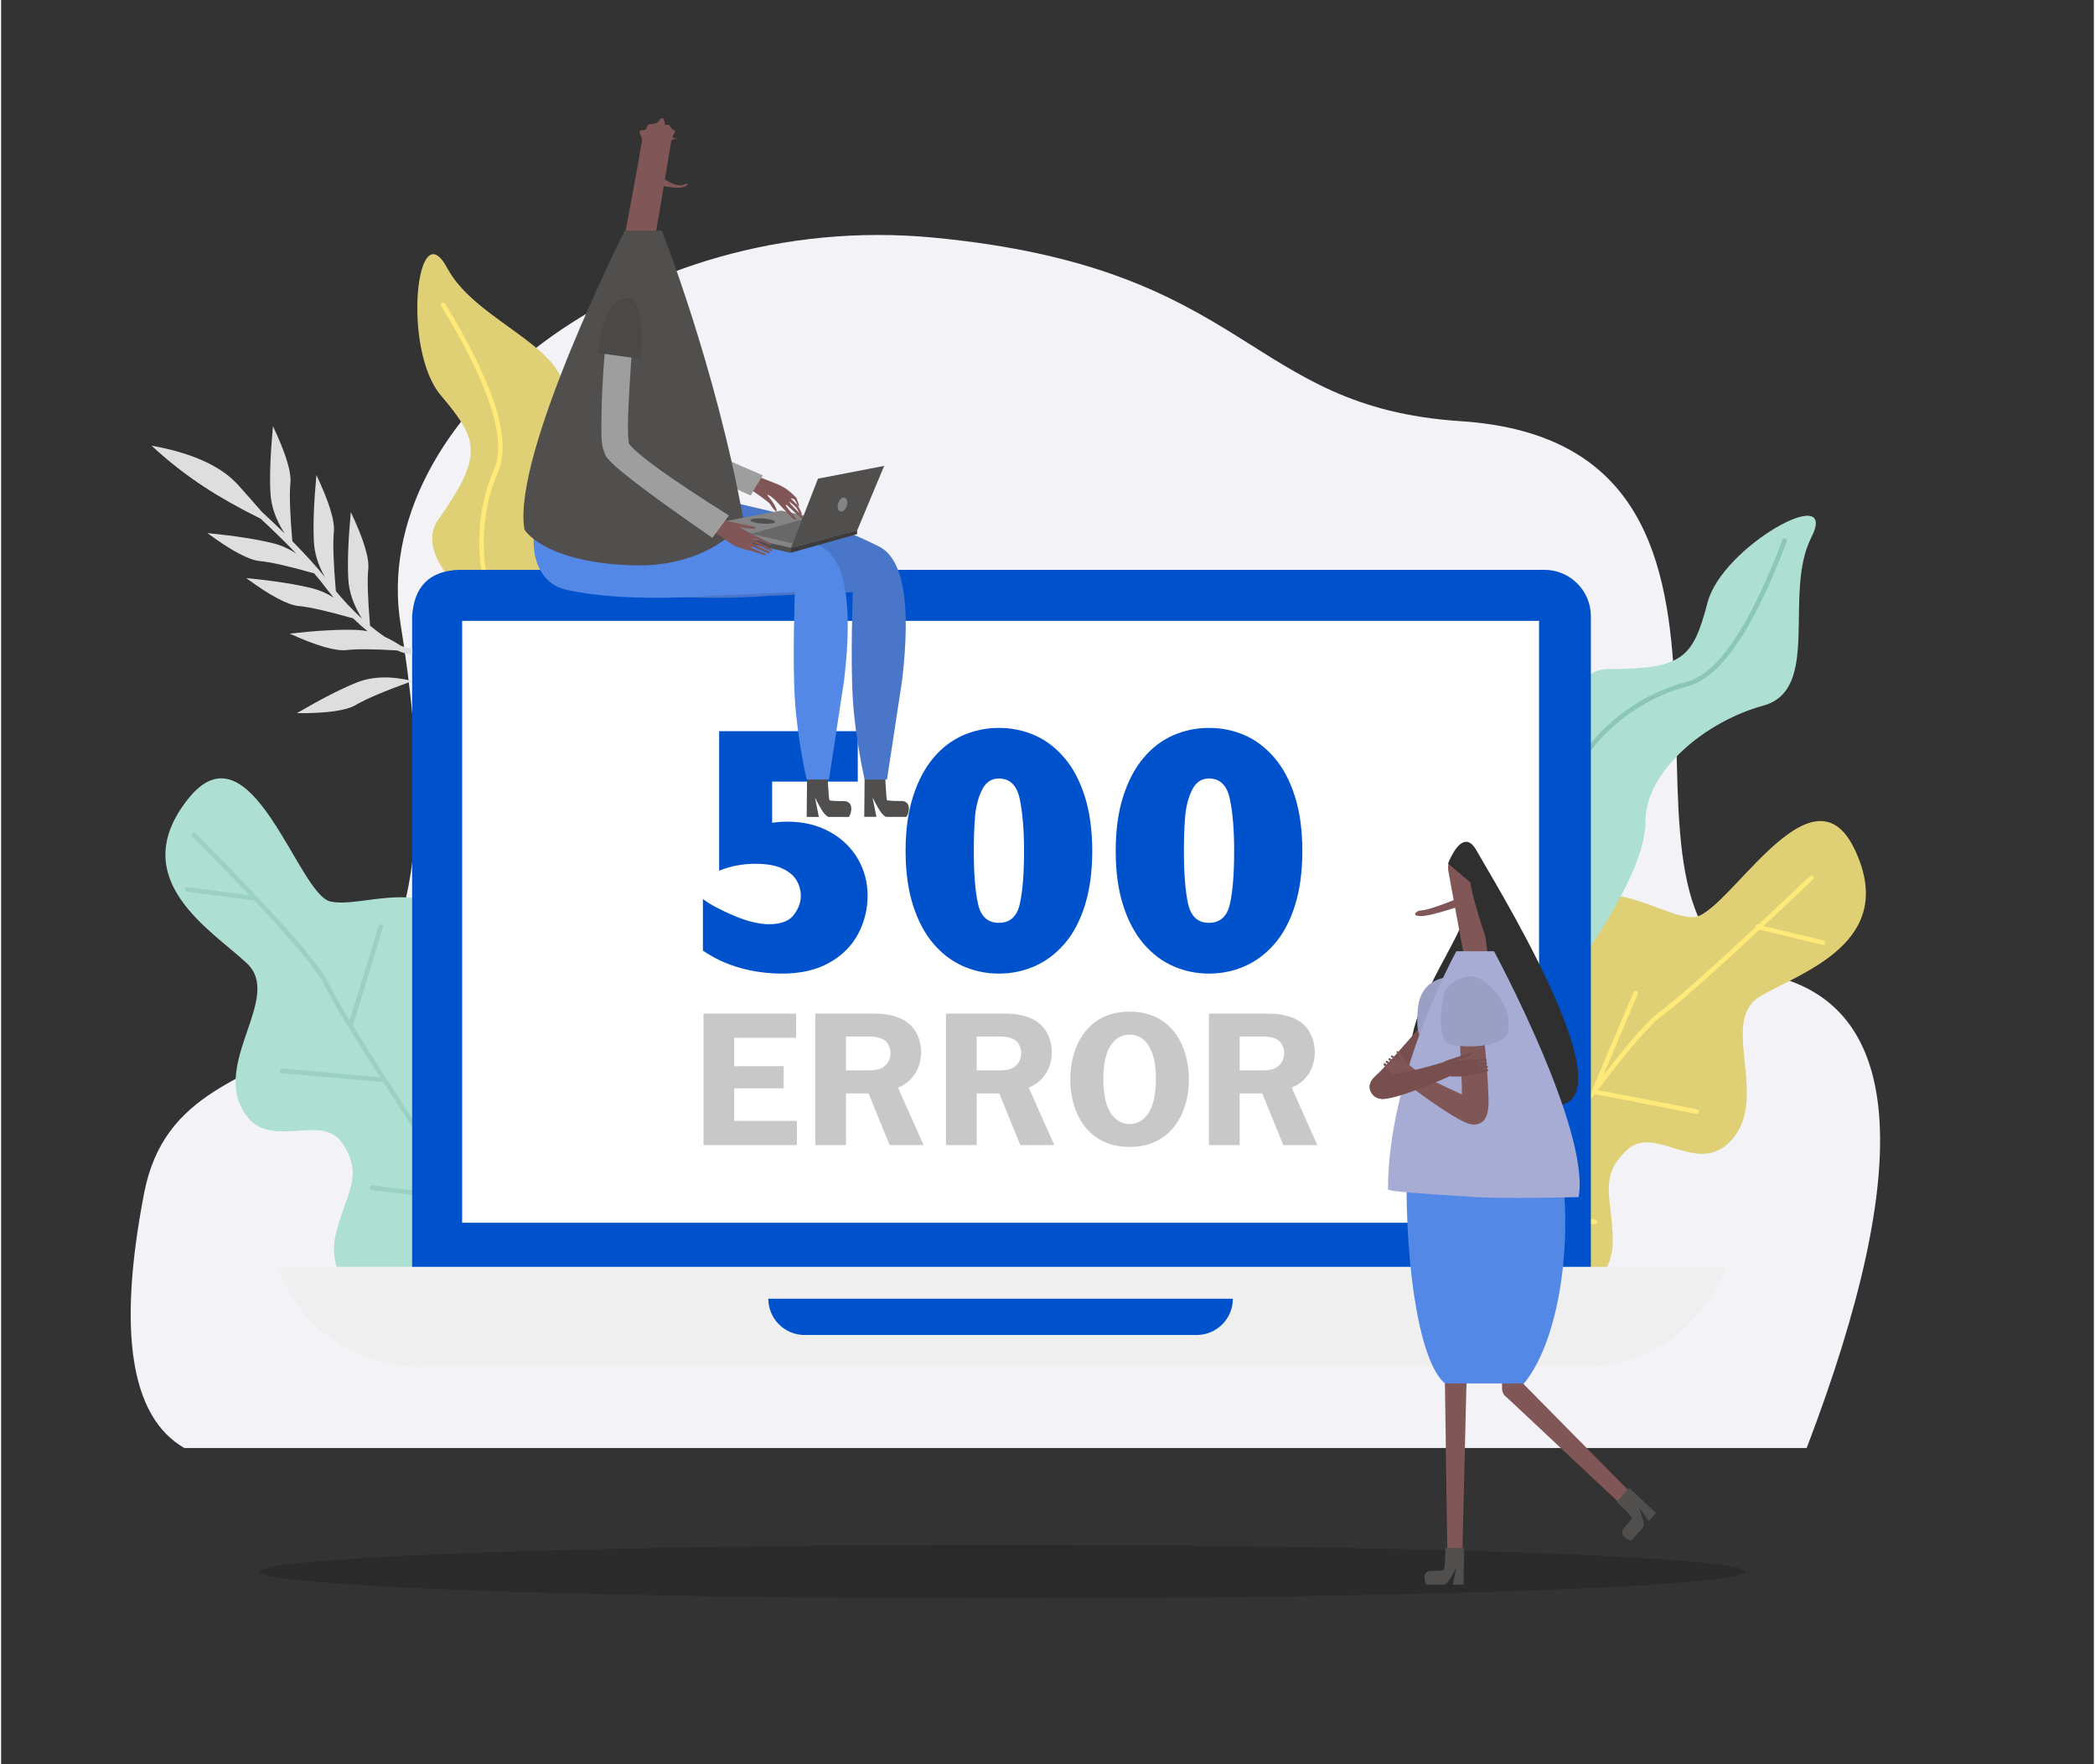 <?xml version="1.0" encoding="UTF-8"?>
<svg id="illustration-builder" width="1096" height="923" viewBox="-10 -30 1166 983" version="1.1" xmlns="http://www.w3.org/2000/svg" xmlns:xlink="http://www.w3.org/1999/xlink" style="pointer-events: inherit;"><rect x="-10" y="-30" width="1166" height="983" fill="#333333" stroke="none"/><g transform="translate(48,43)">
<g><svg xmlns="http://www.w3.org/2000/svg" xmlns:xlink="http://www.w3.org/1999/xlink" width="1000" height="880" viewBox="0 0 1000 880"><defs><path id="path-1--globalStyle3/notfound/bg1" d="M29.918,676.76 L933.856,676.76 C994.845,516.908 987.621,429.002 912.182,413.043 C799.024,389.106 944.262,117.965 740.961,104.649 C620.785,96.777 625.215,19.272 447.266,2.374 C279.634,-13.544 131.932,103.896 150.46,217.992 C198.965,516.678 29.918,418.834 7.521,534.86 C-7.411,612.21 0.055,659.51 29.918,676.76 Z"></path></defs><g id="Symbols--globalStyle3/notfound/bg1" fill="none" fill-rule="evenodd" stroke="none" stroke-width="1"><g id="globalStyle3/notfound/bg1--globalStyle3/notfound/bg1"><ellipse id="shadow--globalStyle3/notfound/bg1" cx="500" cy="802.649" fill="#000" fill-opacity=".15" rx="414" ry="14.918"></ellipse><g id="Path-50--globalStyle3/notfound/bg1" transform="translate(14.136 57)"><mask id="mask-2--globalStyle3/notfound/bg1" fill="#fff"><use xlink:href="#path-1--globalStyle3/notfound/bg1"></use></mask><use id="[color:background]background--globalStyle3/notfound/bg1" fill="#f3f2f7" fill-rule="nonzero" xlink:href="#path-1--globalStyle3/notfound/bg1" opacity="1.00"></use></g></g></g></svg></g></g><g transform="translate(66,96)">
<g><svg xmlns="http://www.w3.org/2000/svg" width="964" height="696" viewBox="0 0 964 696"><g id="Symbols--globalStyle3/bgelements/notfound/8" fill="none" fill-rule="evenodd" stroke="none" stroke-width="1"><g id="globalStyle3/bgelements/notfound/8--globalStyle3/bgelements/notfound/8"><path id="Path-67--globalStyle3/bgelements/notfound/8" fill="#DFD076" d="M788.246,607.561 C810.717,595.785 821.953,581.867 821.953,565.807 C821.953,541.717 813.43,530.385 829.622,514.904 C845.814,499.424 870.381,531.573 889.398,507.64 C908.416,483.708 881.355,442.536 904.048,429.141 C926.741,415.747 981.115,399.18 956.875,347.546 C932.636,295.911 885.326,385.038 866.67,385.038 C848.014,385.038 816.318,356.746 788.246,385.038 C760.174,413.331 788.844,507.64 764.648,507.64 C740.451,507.64 727.962,527.059 727.962,557.634 C727.962,578.018 748.056,594.66 788.246,607.561 Z"></path><path id="Path-67-Copy--globalStyle3/bgelements/notfound/8" fill="#AEDFD3" d="M133.738,610.719 C114.492,594.19 106.675,578.101 110.288,562.453 C115.707,538.98 126.561,529.855 114.265,511.13 C101.97,492.404 70.802,518.202 57.655,490.605 C44.509,463.008 80.137,428.979 61.039,410.822 C41.941,392.666 -7.312,364.293 27.921,319.434 C63.155,274.576 89.203,372.061 107.381,376.258 C125.558,380.454 162.807,360.017 183.795,393.899 C204.783,427.782 155.633,513.225 179.209,518.668 C202.785,524.111 210.586,545.842 203.708,575.633 C199.123,595.494 175.8,607.189 133.738,610.719 Z"></path><path id="Combined-Shape--globalStyle3/bgelements/notfound/8" fill="#9BD1C4" fill-rule="nonzero" d="M130.62,534.49 L130.769,534.5 L187.649,541.499 C188.346,541.585 188.842,542.22 188.756,542.917 C188.676,543.565 188.123,544.039 187.486,544.035 L187.338,544.025 L130.458,537.025 C129.76,536.94 129.264,536.305 129.35,535.607 C129.43,534.96 129.983,534.486 130.62,534.49 Z M32.214,338.176 L36.131,342.123 C77.345,383.751 100.669,410.139 106.349,421.605 L106.687,422.305 C108.706,426.474 112.552,433.215 118.221,442.521 L134.304,389.969 C134.509,389.297 135.221,388.919 135.893,389.125 C136.517,389.316 136.887,389.943 136.772,390.569 L136.737,390.714 L119.995,445.42 C129.2,460.4 142.642,481.342 160.306,508.219 L166.355,517.406 C166.741,517.992 166.58,518.781 165.993,519.168 C165.406,519.555 164.617,519.393 164.23,518.806 L157.325,508.317 C149.703,496.712 142.88,486.231 136.855,476.872 L80.384,471.917 C79.684,471.856 79.166,471.239 79.228,470.539 C79.285,469.889 79.821,469.396 80.458,469.378 L80.607,469.382 L135.114,474.166 C118.711,448.621 108.539,431.838 104.572,423.773 L104.057,422.711 C100.125,414.782 87.135,399.096 65.175,375.769 L65.114,375.776 L65.114,375.776 L65.016,375.772 L27.255,370.762 C26.792,370.7 26.45,370.083 26.49,369.383 C26.528,368.733 26.883,368.24 27.304,368.222 L27.402,368.227 L62.443,372.877 C54.225,364.202 44.83,354.526 34.263,343.854 L30.409,339.969 C29.914,339.471 29.917,338.666 30.415,338.17 C30.913,337.675 31.719,337.677 32.214,338.176 Z"></path><path id="Combined-Shape-Copy--globalStyle3/bgelements/notfound/8" fill="#FFE978" fill-rule="nonzero" d="M756.263,540.681 L756.409,540.706 L812.246,553.612 C812.931,553.771 813.357,554.454 813.199,555.139 C813.052,555.774 812.452,556.188 811.819,556.117 L811.673,556.092 L755.836,543.185 C755.151,543.027 754.725,542.343 754.883,541.659 C755.03,541.023 755.63,540.61 756.263,540.681 Z M933.476,362.291 C933.959,362.801 933.937,363.606 933.426,364.089 L924.295,372.711 C917.776,378.854 911.66,384.588 905.946,389.913 L939.443,397.989 C939.897,398.098 940.173,398.748 940.059,399.44 C939.954,400.083 939.55,400.536 939.129,400.509 L939.032,400.495 L903.724,391.982 C876.229,417.567 858.405,433.338 850.196,439.344 L849.24,440.035 C842.604,444.923 830.71,458.712 813.636,481.317 L869.06,492.107 C869.75,492.242 870.2,492.91 870.066,493.599 C869.941,494.24 869.356,494.674 868.721,494.625 L868.574,494.605 L812.32,483.655 C812.195,483.631 812.077,483.588 811.969,483.531 C803.71,494.525 794.283,507.506 783.7,522.462 L780.544,526.932 C780.139,527.506 779.345,527.644 778.771,527.239 C778.197,526.834 778.059,526.04 778.464,525.466 L781.671,520.924 C792.722,505.307 802.504,491.853 811.026,480.549 C810.956,480.322 810.952,480.074 811.023,479.833 L811.073,479.694 L833.48,426.946 C833.754,426.3 834.502,425.998 835.148,426.273 C835.749,426.528 836.052,427.19 835.872,427.801 L835.822,427.941 L816.566,473.273 C831.191,454.269 841.567,442.523 847.752,437.97 L848.383,437.516 C856.277,431.813 873.962,416.187 901.379,390.688 C901.352,390.508 901.352,390.313 901.385,390.114 C901.49,389.471 901.895,389.018 902.315,389.045 L902.413,389.059 L902.98,389.198 C909.367,383.251 916.268,376.782 923.681,369.793 L931.678,362.24 C932.188,361.758 932.993,361.78 933.476,362.291 Z"></path><path id="Path-68--globalStyle3/bgelements/notfound/8" fill="#AEDFD3" d="M797.828,418.387 C826.058,379.046 840.173,350.113 840.173,331.587 C840.173,303.798 873.194,276.059 905.773,267.147 C938.352,258.236 916.649,204.693 932.602,173.356 C948.555,142.018 882.991,178.512 874.812,209.503 C866.634,240.494 861.357,246.762 819.435,246.762 C791.487,246.762 784.284,303.97 797.828,418.387 Z"></path><path id="Path-79--globalStyle3/bgelements/notfound/8" fill="#8BC6B8" fill-rule="nonzero" d="M916.471,174.799 C916.719,174.141 917.453,173.808 918.11,174.056 C918.768,174.304 919.1,175.037 918.853,175.695 C900.41,224.694 882.056,251.623 863.466,256.468 C830.963,264.938 801.428,291.404 792.431,327.47 C792.261,328.152 791.57,328.567 790.889,328.397 C790.207,328.227 789.792,327.536 789.962,326.854 C799.108,290.192 828.867,263.241 861.824,254.272 L862.824,254.005 C880.319,249.446 898.31,223.05 916.471,174.799 Z"></path><path id="Path-68-Copy--globalStyle3/bgelements/notfound/8" fill="#DFD076" d="M300.853,284.228 C284.184,236.729 267.961,207.456 252.184,196.409 C228.519,179.839 224.587,135.177 236.425,102.12 C248.263,69.062 189.725,55.616 172.551,23.345 C155.376,-8.927 147.359,68.668 168.874,94.113 C190.389,119.557 192.58,127.788 167.582,163.489 C150.917,187.289 195.34,227.536 300.853,284.228 Z"></path><path id="Path-79-Copy--globalStyle3/bgelements/notfound/8" fill="#FFE978" fill-rule="nonzero" d="M169.245,44.554 C168.879,43.954 169.069,43.171 169.669,42.805 C170.269,42.439 171.052,42.629 171.417,43.229 C198.674,87.929 208.595,118.971 200.968,136.603 C187.631,167.43 190.303,206.998 213.185,236.293 C213.617,236.846 213.519,237.646 212.965,238.079 C212.411,238.511 211.612,238.413 211.179,237.859 C187.92,208.081 185.004,168.037 198.226,136.544 L198.632,135.593 C205.81,119 196.086,88.572 169.245,44.554 Z"></path><path id="[color:bgelement]monitor--globalStyle3/bgelements/notfound/8" fill="#0052CC" d="M178.87,191.488 C372.653,191.488 574.318,191.488 783.867,191.488 C798.155,191.488 809.738,203.071 809.738,217.36 L809.738,581.552 C809.738,582.651 808.847,583.542 807.748,583.542 L154.989,583.542 C153.89,583.542 152.999,582.651 152.999,581.552 L152.999,217.36 C154.053,200.776 162.677,192.152 178.87,191.488 Z" opacity="1.00"></path><path id="Combined-Shape--globalStyle3/bgelements/notfound/8" fill="#EFEFEF" d="M884.718,579.831 C873.002,613.212 841.483,635.554 806.106,635.554 L156.631,635.554 C121.254,635.554 89.734,613.212 78.019,579.831 L78.019,579.831 L78.019,579.831 L884.718,579.831 Z"></path><rect id="Rectangle--globalStyle3/bgelements/notfound/8" width="600.021" height="335.335" x="180.86" y="219.917" fill="#FFF"></rect><path id="ERROR--globalStyle3/bgelements/notfound/8" fill="#C8C8C8" fill-rule="nonzero" d="M367.358,512.003 L367.358,498.538 L332.444,498.538 L332.444,480.377 L359.999,480.377 L359.999,468.008 L332.444,468.008 L332.444,452.195 L366.94,452.195 L366.94,438.731 L315.326,438.731 L315.326,512.003 L367.358,512.003 Z M394.722,512.003 L394.722,483.195 L407.299,483.195 L419.042,512.003 L437.986,512.003 L423.686,479.959 C427.653,478.394 430.793,475.863 433.106,472.366 C435.42,468.869 436.577,464.773 436.577,460.076 C436.577,457.118 436.012,454.248 434.881,451.465 C433.75,448.681 432.106,446.35 429.949,444.471 C427.896,442.662 425.226,441.253 421.938,440.244 C418.65,439.235 414.919,438.731 410.744,438.731 L410.744,438.731 L377.604,438.731 L377.604,512.003 L394.722,512.003 Z M407.299,470.357 L394.722,470.357 L394.722,451.517 L407.613,451.517 C409.7,451.517 411.492,451.717 412.988,452.117 C414.484,452.517 415.684,453.1 416.589,453.865 C417.459,454.596 418.163,455.57 418.703,456.788 C419.242,458.005 419.511,459.31 419.511,460.702 C419.511,462.094 419.268,463.381 418.781,464.564 C418.294,465.747 417.598,466.756 416.693,467.591 C415.684,468.565 414.493,469.269 413.118,469.704 C411.744,470.139 409.804,470.357 407.299,470.357 L407.299,470.357 Z M467.542,512.003 L467.542,483.195 L480.12,483.195 L491.862,512.003 L510.806,512.003 L496.507,479.959 C500.473,478.394 503.613,475.863 505.927,472.366 C508.24,468.869 509.397,464.773 509.397,460.076 C509.397,457.118 508.832,454.248 507.701,451.465 C506.57,448.681 504.927,446.35 502.769,444.471 C500.717,442.662 498.046,441.253 494.759,440.244 C491.471,439.235 487.739,438.731 483.564,438.731 L483.564,438.731 L450.425,438.731 L450.425,512.003 L467.542,512.003 Z M480.12,470.357 L467.542,470.357 L467.542,451.517 L480.433,451.517 C482.52,451.517 484.312,451.717 485.808,452.117 C487.304,452.517 488.505,453.1 489.409,453.865 C490.279,454.596 490.984,455.57 491.523,456.788 C492.062,458.005 492.332,459.31 492.332,460.702 C492.332,462.094 492.088,463.381 491.601,464.564 C491.114,465.747 490.418,466.756 489.514,467.591 C488.505,468.565 487.313,469.269 485.939,469.704 C484.565,470.139 482.625,470.357 480.12,470.357 L480.12,470.357 Z M552.731,513.047 C557.15,513.047 561.229,512.342 564.97,510.933 C568.71,509.524 571.971,507.497 574.755,504.853 C578.234,501.548 580.939,497.338 582.87,492.223 C584.801,487.109 585.767,481.49 585.767,475.367 C585.767,469.313 584.784,463.624 582.818,458.301 C580.852,452.978 577.921,448.577 574.024,445.098 C571.102,442.523 567.866,440.636 564.317,439.435 C560.768,438.235 556.907,437.635 552.731,437.635 C548.591,437.635 544.738,438.235 541.172,439.435 C537.606,440.636 534.379,442.523 531.491,445.098 C527.594,448.577 524.654,452.978 522.671,458.301 C520.688,463.624 519.696,469.313 519.696,475.367 C519.696,481.49 520.662,487.109 522.593,492.223 C524.524,497.338 527.229,501.548 530.708,504.853 C533.491,507.497 536.753,509.524 540.493,510.933 C544.234,512.342 548.313,513.047 552.731,513.047 Z M552.731,500.26 C550.54,500.26 548.522,499.704 546.678,498.59 C544.834,497.477 543.251,495.859 541.929,493.737 C540.641,491.649 539.684,489.023 539.058,485.857 C538.432,482.69 538.119,479.124 538.119,475.158 C538.119,471.192 538.432,467.678 539.058,464.616 C539.684,461.554 540.641,458.98 541.929,456.892 C543.251,454.77 544.79,453.169 546.547,452.091 C548.304,451.012 550.366,450.473 552.731,450.473 C555.097,450.473 557.159,451.012 558.916,452.091 C560.673,453.169 562.212,454.77 563.534,456.892 C564.822,458.98 565.787,461.554 566.431,464.616 C567.074,467.678 567.396,471.192 567.396,475.158 C567.396,479.124 567.074,482.69 566.431,485.857 C565.787,489.023 564.822,491.649 563.534,493.737 C562.212,495.859 560.638,497.477 558.811,498.59 C556.985,499.704 554.958,500.26 552.731,500.26 Z M614.07,512.003 L614.07,483.195 L626.648,483.195 L638.39,512.003 L657.334,512.003 L643.035,479.959 C647.001,478.394 650.141,475.863 652.455,472.366 C654.768,468.869 655.925,464.773 655.925,460.076 C655.925,457.118 655.36,454.248 654.229,451.465 C653.098,448.681 651.455,446.35 649.297,444.471 C647.245,442.662 644.574,441.253 641.287,440.244 C637.999,439.235 634.267,438.731 630.092,438.731 L630.092,438.731 L596.953,438.731 L596.953,512.003 L614.07,512.003 Z M626.648,470.357 L614.07,470.357 L614.07,451.517 L626.961,451.517 C629.048,451.517 630.84,451.717 632.336,452.117 C633.832,452.517 635.033,453.1 635.937,453.865 C636.807,454.596 637.512,455.57 638.051,456.788 C638.59,458.005 638.86,459.31 638.86,460.702 C638.86,462.094 638.616,463.381 638.129,464.564 C637.642,465.747 636.946,466.756 636.042,467.591 C635.033,468.565 633.841,469.269 632.467,469.704 C631.092,470.139 629.153,470.357 626.648,470.357 L626.648,470.357 Z"></path><path id="[color:bgelement]monitor--globalStyle3/bgelements/notfound/8" fill="#0052CC" d="M351.454,597.584 L610.287,597.584 C610.287,608.749 601.236,617.801 590.07,617.801 L371.672,617.801 C360.506,617.801 351.454,608.749 351.454,597.584 L351.454,597.584 L351.454,597.584 Z" opacity="1.00"></path><path id="Combined-Shape-Copy-3--globalStyle3/bgelements/notfound/8" fill="#DEDEDE" d="M121.925,254.345 C130.705,250.803 141.115,250.494 153.154,253.416 C137.527,259.087 127.043,263.524 121.701,266.725 C116.359,269.927 105.387,271.469 88.784,271.351 C102.098,263.555 113.145,257.886 121.925,254.345 Z M75.459,111.467 C82.582,126.466 85.822,137.062 85.178,143.256 C84.558,149.213 84.914,159.964 86.245,175.508 C93.561,182.903 99.616,189.583 104.412,195.551 C100.656,188.956 98.607,182.413 98.263,175.922 C97.762,166.468 98.231,154.06 99.67,138.699 C106.793,153.697 110.033,164.293 109.389,170.487 C108.761,176.52 109.134,187.47 110.507,203.335 C115.008,208.829 120.036,214.094 125.106,218.712 C120.375,211.256 117.817,203.866 117.428,196.543 C116.927,187.089 117.396,174.681 118.836,159.319 C125.959,174.317 129.198,184.914 128.554,191.108 C127.945,196.966 128.279,207.459 129.556,222.587 C132.404,224.956 135.219,227.079 137.916,228.882 C140.744,230.159 143.587,231.746 146.444,233.644 C148.724,234.617 150.795,235.198 152.574,235.318 L153.152,235.341 L153.119,238.602 C150.695,238.578 147.832,237.797 144.685,236.403 C131.417,235.596 122.091,235.521 116.708,236.175 C110.526,236.928 99.875,233.873 84.755,227.013 C100.089,225.306 112.487,224.62 121.948,224.956 C124.019,225.03 126.097,225.277 128.184,225.696 C125.485,223.494 122.766,221.077 120.089,218.506 C105.761,214.458 95.698,212.177 89.902,211.664 C83.699,211.114 73.915,205.912 60.552,196.058 C75.906,197.576 88.176,199.483 97.36,201.779 C101.45,202.801 105.424,204.532 109.283,206.971 C107.952,205.391 106.66,203.788 105.418,202.172 L104.624,201.13 C102.798,198.706 100.733,196.145 98.431,193.448 C84.123,189.407 74.075,187.13 68.285,186.617 C62.081,186.068 52.298,180.866 38.935,171.012 C54.289,172.53 66.558,174.437 75.743,176.733 C80.091,177.82 84.308,179.707 88.395,182.395 C82.725,176.465 76.153,170.017 68.68,163.055 C56.731,157.121 46.319,151.26 37.444,145.473 C27.007,138.667 17.126,130.941 7.801,122.293 C30.537,126.391 46.643,133.719 56.118,144.278 C61.483,150.255 65.841,155.19 69.194,159.082 L68.502,158.443 C73.353,162.919 77.848,167.192 81.987,171.264 C77.092,163.67 74.447,156.146 74.052,148.691 C73.55,139.237 74.02,126.829 75.459,111.467 Z"></path><path id="[color:bgelement]monitor--globalStyle3/bgelements/notfound/8" fill="#0052CC" d="M359.26,416.44 C369.52,416.44 378.226,414.436 385.376,410.428 C392.526,406.42 397.881,401.082 401.44,394.412 C404.999,387.743 406.778,380.593 406.778,372.962 C406.778,365.587 404.967,358.773 401.344,352.521 C397.72,346.269 392.51,341.251 385.712,337.467 C378.915,333.684 371.027,331.792 362.049,331.792 C360.639,331.792 359.693,331.808 359.212,331.84 C358.731,331.872 357.929,331.936 356.807,332.032 C355.685,332.128 354.611,332.241 353.584,332.369 L353.584,332.369 L353.584,309.475 L401.295,309.475 L401.295,281.387 L324.054,281.387 L324.054,359.11 C330.466,356.545 337.168,355.262 344.158,355.262 C350.506,355.262 355.556,356.144 359.308,357.908 C363.059,359.671 365.705,361.9 367.244,364.593 C368.783,367.286 369.552,370.14 369.552,373.154 C369.552,376.809 368.238,380.352 365.608,383.783 C362.979,387.214 358.394,388.929 351.853,388.929 C346.338,388.929 339.845,387.358 332.374,384.216 C324.903,381.074 319.116,377.964 315.012,374.885 L315.012,374.885 L315.012,403.647 C321.296,407.943 328.19,411.15 335.693,413.266 C343.196,415.382 351.051,416.44 359.26,416.44 Z M479.884,416.44 C486.938,416.44 493.575,415.077 499.795,412.352 C506.016,409.627 511.547,405.49 516.388,399.943 C521.23,394.396 525.03,387.262 527.787,378.541 C530.545,369.819 531.923,359.687 531.923,348.144 C531.923,336.601 530.545,326.469 527.787,317.748 C525.03,309.026 521.214,301.828 516.34,296.153 C511.467,290.478 505.936,286.293 499.747,283.6 C493.559,280.906 486.938,279.56 479.884,279.56 C472.894,279.56 466.273,280.923 460.02,283.648 C453.768,286.373 448.253,290.558 443.475,296.201 C438.698,301.844 434.914,308.994 432.125,317.652 C429.335,326.309 427.94,336.473 427.94,348.144 C427.94,359.751 429.335,369.884 432.125,378.541 C434.914,387.198 438.714,394.316 443.523,399.895 C448.333,405.474 453.848,409.627 460.068,412.352 C466.289,415.077 472.894,416.44 479.884,416.44 Z M479.884,388.16 C473.728,388.16 469.864,384.649 468.293,377.627 C466.722,370.605 465.936,360.777 465.936,348.144 C465.936,340.705 466.177,334.229 466.657,328.714 C467.138,323.199 468.421,318.325 470.505,314.093 C472.589,309.86 475.715,307.744 479.884,307.744 C486.04,307.744 489.92,311.527 491.523,319.094 C493.126,326.662 493.928,336.345 493.928,348.144 C493.928,360.777 493.142,370.605 491.571,377.627 C490,384.649 486.104,388.16 479.884,388.16 Z M596.949,416.44 C604.003,416.44 610.64,415.077 616.86,412.352 C623.081,409.627 628.612,405.49 633.453,399.943 C638.295,394.396 642.095,387.262 644.852,378.541 C647.61,369.819 648.988,359.687 648.988,348.144 C648.988,336.601 647.61,326.469 644.852,317.748 C642.095,309.026 638.279,301.828 633.405,296.153 C628.532,290.478 623.001,286.293 616.812,283.6 C610.624,280.906 604.003,279.56 596.949,279.56 C589.959,279.56 583.338,280.923 577.085,283.648 C570.833,286.373 565.318,290.558 560.54,296.201 C555.763,301.844 551.979,308.994 549.19,317.652 C546.4,326.309 545.005,336.473 545.005,348.144 C545.005,359.751 546.4,369.884 549.19,378.541 C551.979,387.198 555.779,394.316 560.588,399.895 C565.398,405.474 570.913,409.627 577.133,412.352 C583.354,415.077 589.959,416.44 596.949,416.44 Z M596.949,388.16 C590.792,388.16 586.929,384.649 585.358,377.627 C583.787,370.605 583.001,360.777 583.001,348.144 C583.001,340.705 583.241,334.229 583.722,328.714 C584.203,323.199 585.486,318.325 587.57,314.093 C589.654,309.86 592.78,307.744 596.949,307.744 C603.105,307.744 606.985,311.527 608.588,319.094 C610.191,326.662 610.993,336.345 610.993,348.144 C610.993,360.777 610.207,370.605 608.636,377.627 C607.065,384.649 603.169,388.16 596.949,388.16 Z" opacity="1.00"></path></g></g></svg></g></g><g transform="translate(178,0)">
<g transform="translate(113,31)">

<g><svg xmlns="http://www.w3.org/2000/svg" width="125" height="165" viewBox="0 0 125 165"><g id="Symbols--globalStyle3/sittingpeople/mansitting/head/1" fill="none" fill-rule="evenodd" stroke="none" stroke-width="1"><g id="globalStyle3/sittingpeople/mansitting/head/1--globalStyle3/sittingpeople/mansitting/head/1" fill="#815656"><path id="[skin]head--globalStyle3/sittingpeople/mansitting/head/1" d="M67.226,4.794 L67.352,4.805 C68.459,5.004 68.918,7.792 68.933,8.565 L68.933,8.565 L68.938,8.597 C68.961,8.656 69.062,8.61 69.301,8.565 L69.301,8.565 L69.388,8.549 C69.666,8.503 70.097,8.47 70.745,8.565 L70.745,8.565 L70.924,8.604 C72.188,8.98 72.323,11.213 73.976,11.541 L73.976,11.541 L74.103,11.575 C75.424,12.03 72.652,14.842 73.22,15.585 L73.22,15.585 L73.296,15.668 C74.059,16.359 76.734,15.585 76.734,15.585 L76.734,15.585 L72.415,17.13 L72.413,17.143 C72.346,17.549 70.666,27.809 68.815,38.975 C72.195,41.124 76.559,43.176 79.378,41.787 L79.378,41.787 L79.498,41.731 C81.874,40.643 82.947,42.522 77.898,43.502 L77.898,43.502 L77.575,43.556 C75.704,43.83 73.179,43.492 70.63,43.088 L69.731,42.943 L69.438,42.896 C69.022,42.828 68.607,42.762 68.197,42.698 C66.49,52.969 64.773,63.173 64.142,66.513 L64.142,66.513 L64.07,66.881 C62.637,74.019 60.018,74.931 60.018,74.931 L60.018,74.931 C59.797,74.928 54.626,74.841 50.421,74.367 L50.421,74.367 L50.183,74.334 C46.154,73.669 46.846,68.226 46.846,68.226 L46.846,68.226 L46.848,68.214 C46.99,67.461 54.079,29.729 56.15,16.986 L56.15,16.986 L56.159,16.907 C56.239,15.493 52.942,11.541 56.15,11.541 L56.15,11.541 L56.393,11.537 C59.361,11.442 58.269,9.579 59.42,8.565 L59.42,8.565 L59.517,8.489 C60.711,7.658 64,8.73 65.742,6.042 C66.325,5.141 66.817,4.794 67.226,4.794 L67.226,4.794 Z" fill="#815656" opacity="1.00"></path></g></g></svg></g>
</g>
<g transform="translate(68,177)">

<g><svg xmlns="http://www.w3.org/2000/svg" width="251" height="250" viewBox="0 0 251 250"><g id="Symbols--globalStyle3/sittingpeople/mansitting/bottom/2" fill="none" fill-rule="evenodd" stroke="none" stroke-width="1"><g id="globalStyle3/sittingpeople/mansitting/bottom/2--globalStyle3/sittingpeople/mansitting/bottom/2"><path id="[skin]leg--globalStyle3/sittingpeople/mansitting/bottom/2" fill="#815656" d="M97.899,92.013 L229.761,105.895 L229.838,105.894 C233.52,105.887 236.525,108.805 236.656,112.458 L236.66,112.692 C236.66,112.693 236.66,112.701 236.66,112.716 L236.659,112.734 L236.659,112.734 C236.659,112.832 236.657,112.93 236.653,113.027 C236.539,118.247 235.094,182.99 235.094,182.99 L235.094,182.99 L225.544,183.938 L223.26,118.895 L96.895,105.934 L97.899,92.013 Z" opacity="1.00"></path><path id="shoes--globalStyle3/sittingpeople/mansitting/bottom/2" fill="#514E4E" d="M224.894,248.113 L231.684,248.113 L229.525,237.323 C229.525,237.323 232.667,243.71 234.535,245.989 C236.284,248.121 237.199,248.121 237.199,248.121 L248.396,248.121 C250.094,245.847 251.19,239.301 245.617,239.285 C243.543,239.279 240.994,239.381 237.665,238.883 C236.562,238.722 235.095,182.994 235.095,182.994 L225.544,183.939 L224.894,248.113 Z"></path><path id="[clothes]pants--globalStyle3/sittingpeople/mansitting/bottom/2" fill="#5488e7" d="M73,95.159 C73.104,108.023 79.299,118.777 90.453,121.404 C122.889,129.044 171.118,125 171.118,125 L218.557,122.876 C218.557,122.876 217.143,160.181 218.557,182.635 C219.971,205.088 225.132,227.307 225.132,227.307 L237.571,227.307 C237.571,227.307 240.389,208.797 246.025,171.775 C251.024,128.967 246.668,104.174 232.958,97.396 C212.585,87.324 205.151,85.424 159.242,74.659 C131.036,68.045 105.983,65.939 94.213,67.483 C80.053,69.339 72.924,85.23 73,95.159 Z" opacity="1.00"></path><path id="shadow--globalStyle3/sittingpeople/mansitting/bottom/2" fill="#000" fill-opacity=".13" d="M73,95.159 C73.104,108.023 79.299,118.777 90.453,121.404 C122.889,129.044 171.118,125 171.118,125 L218.557,122.876 C218.557,122.876 217.143,160.181 218.557,182.635 C219.971,205.088 225.132,227.307 225.132,227.307 L237.571,227.307 C237.571,227.307 240.389,208.797 246.025,171.775 C251.024,128.967 246.668,104.174 232.958,97.396 C212.585,87.324 205.151,85.424 159.242,74.659 C131.036,68.045 105.983,65.939 94.213,67.483 C80.053,69.339 72.924,85.23 73,95.159 Z"></path><path id="[skin]leg--globalStyle3/sittingpeople/mansitting/bottom/2" fill="#815656" d="M65.826,92.069 L197.688,105.951 L197.765,105.95 C201.447,105.943 204.453,108.861 204.583,112.514 L204.587,112.748 C204.587,112.876 203.022,183.046 203.022,183.046 L203.022,183.046 L193.471,183.994 L191.187,118.95 L64.822,105.99 L65.826,92.069 Z" opacity="1.00"></path><path id="shoes--globalStyle3/sittingpeople/mansitting/bottom/2" fill="#514E4E" d="M192.821,248.169 L199.611,248.169 L197.452,237.378 C197.452,237.378 200.595,243.766 202.461,246.045 C204.211,248.177 205.127,248.177 205.127,248.177 L216.323,248.177 C218.02,245.903 219.117,239.357 213.544,239.341 C211.471,239.335 208.921,239.437 205.593,238.939 C204.49,238.778 203.022,183.05 203.022,183.05 L193.471,183.994 L192.821,248.169 Z"></path><path id="[clothes]pants--globalStyle3/sittingpeople/mansitting/bottom/2" fill="#5488e7" d="M40.689,95.159 C40.793,108.023 46.987,118.777 58.142,121.404 C90.578,129.044 138.807,125 138.807,125 L186.245,122.876 C186.245,122.876 184.832,160.181 186.245,182.635 C187.659,205.088 192.821,227.307 192.821,227.307 L205.259,227.307 C205.259,227.307 208.078,208.797 213.714,171.775 C218.712,128.967 214.357,104.174 200.647,97.396 C180.274,87.324 172.839,85.424 126.93,74.659 C98.725,68.045 73.672,65.939 61.902,67.483 C47.741,69.339 40.612,85.23 40.689,95.159 Z" opacity="1.00"></path></g></g></svg></g>
</g>
<g transform="translate(87,96)">

<g><svg xmlns="http://www.w3.org/2000/svg" xmlns:xlink="http://www.w3.org/1999/xlink" width="219" height="201" viewBox="0 0 219 201"><defs><polygon id="path-1--globalStyle3/sittingpeople/mansitting/top/2" points="0.782 0.652 49.359 0.652 49.359 49.808 0.782 49.808"></polygon></defs><g id="Symbols--globalStyle3/sittingpeople/mansitting/top/2" fill="none" fill-rule="evenodd" stroke="none" stroke-width="1"><g id="globalStyle3/sittingpeople/mansitting/top/2--globalStyle3/sittingpeople/mansitting/top/2"><path id="Combined-Shape--globalStyle3/sittingpeople/mansitting/top/2" fill="#9E9E9E" d="M80.954,58.39 L93.837,60.573 C93.837,60.573 89.035,96.314 88.741,106.271 C88.716,107.143 88.726,108.01 88.703,108.876 C95.575,114.485 115.792,124.476 149.351,138.848 L149.351,138.848 L142.643,149.941 C100.936,132.007 78.781,120.974 76.18,116.84 L76.18,116.84 C76.093,116.712 76.004,116.586 75.92,116.457 C74.58,115.117 73.771,113.252 73.824,111.21 C73.833,110.861 73.867,110.52 73.923,110.186 C73.501,105.617 74.48,99.435 75.264,92.917 C77.221,76.662 80.954,58.39 80.954,58.39 L80.954,58.39 Z"></path><path id="[clothes]tshirt--globalStyle3/sittingpeople/mansitting/top/2" fill="#514e4e" d="M93.133,2.5 C93.133,2.5 122.944,77.53 138.687,164 C138.92,165.287 119.764,190.197 77.349,189 C27,187.579 15.501,168.463 16.5,168.463 C9.863,126.71 72.477,2.5 72.477,2.5 L93.133,2.5 Z" opacity="1.00"></path><g id="Group-14--globalStyle3/sittingpeople/mansitting/top/2" transform="translate(111.5 121)"><polygon id="Fill-1--globalStyle3/sittingpeople/mansitting/top/2" fill="#848484" points="0.987 49.533 0.987 49.533 54.347 57.621 89.742 43.066 47.223 37.305" transform="rotate(4 45.364 47.463)"></polygon><polygon id="Fill-2--globalStyle3/sittingpeople/mansitting/top/2" fill="#514E4E" points="0.507 49.019 0.512 51.232 53.867 59.138 53.867 56.368 0.507 48.281" transform="rotate(4 27.187 53.71)"></polygon><polygon id="Fill-3--globalStyle3/sittingpeople/mansitting/top/2" fill="#3D3B3B" points="53.906 59.493 53.906 62.263 90.015 49.336 90.011 47.164" transform="rotate(4 71.96 54.713)"></polygon><g id="Group-13--globalStyle3/sittingpeople/mansitting/top/2" transform="translate(30.122 .272)"><path id="Fill-4--globalStyle3/sittingpeople/mansitting/top/2" fill="#514E4E" d="M14.634,43.032 C14.636,43.828 11.545,44.48 7.731,44.485 C3.917,44.491 0.825,43.852 0.825,43.056 C0.823,42.26 3.912,41.608 7.725,41.603 C11.541,41.595 14.634,42.236 14.634,43.032" transform="rotate(4 7.73 43.044)"></path><polygon id="Fill-6--globalStyle3/sittingpeople/mansitting/top/2" fill="#686868" points="29.534 56.565 1.469 52.068 29.982 41.814 56.423 47.278" transform="rotate(4 28.946 49.19)"></polygon><g id="Group-10--globalStyle3/sittingpeople/mansitting/top/2" transform="translate(19.456)"><mask id="mask-2--globalStyle3/sittingpeople/mansitting/top/2" fill="#fff"><use xlink:href="#path-1--globalStyle3/sittingpeople/mansitting/top/2"></use></mask></g></g></g><path id="[skin]hand--globalStyle3/sittingpeople/mansitting/top/2" fill="#815656" d="M147.663,139.906 L147.782,139.933 C147.965,139.978 147.991,139.997 155.665,142.996 C158.603,144.144 160.807,145.204 162.853,146.693 C165.845,148.871 168.051,151.364 168.051,151.364 C168.051,151.364 169.286,154.239 169.537,155.558 C169.786,156.876 168.586,155.711 167.924,153.764 C167.262,151.817 165.864,151.819 165.242,151.664 C164.617,151.508 165.616,152.524 166.206,152.971 C166.796,153.417 168.551,155.444 168.756,155.62 C168.962,155.795 171.901,160.856 170.885,160.758 C169.868,160.66 168.808,157.905 168.193,157.004 C167.577,156.103 164.602,153.679 164.124,153.494 C163.645,153.308 164.39,154.404 168.533,158.62 C172.676,162.835 172.605,163.398 172.031,163.474 C171.457,163.552 164.282,156.735 163.186,155.745 L163.113,155.681 C162.062,154.769 161.503,155.133 163.708,157.767 C165.964,160.462 168.481,163.457 167.856,163.672 C167.232,163.887 165.484,162.348 165.484,162.348 C165.484,162.348 158.654,155.059 156.698,153.046 C154.741,151.034 152.368,149.443 152.034,149.769 C151.699,150.097 153.267,151.357 154.788,153.594 C156.309,155.833 157.652,158.701 156.92,158.804 C156.189,158.911 154.457,156.533 153.636,155.088 C152.812,153.643 144.507,148.02 144.507,148.02 C144.109,147.796 143.748,147.535 143.434,147.242 C141.721,146.027 141.132,143.702 142.137,141.793 C143.194,139.787 145.628,138.977 147.663,139.906 Z" opacity="1.00"></path><polygon id="Fill-8--globalStyle3/sittingpeople/mansitting/top/2" fill="#514E4E" points="166.771 180.977 179.052 141.487 215.349 131.819 202.826 168.815" transform="rotate(4 191.06 156.398)"></polygon><path id="Fill-11--globalStyle3/sittingpeople/mansitting/top/2" fill="#848484" d="M191.347,154.51 C190.81,156.674 191.454,158.696 192.789,159.026 C194.122,159.359 195.637,157.873 196.174,155.712 C196.711,153.549 196.067,151.527 194.734,151.194 C193.401,150.864 191.884,152.349 191.347,154.51" transform="rotate(4 193.76 155.11)"></path><path id="[skin]hand--globalStyle3/sittingpeople/mansitting/top/2" fill="#815656" d="M124,163.008 C125.5,162.348 127.306,162.514 128.687,163.596 L128.687,163.596 L131.164,164.702 C131.164,164.702 143.351,167.256 143.725,167.293 C145.496,167.467 146.37,168.506 143.768,168.665 C143.41,168.688 137.751,168.054 136.681,167.674 C136.55,167.629 136.129,167.783 138.719,169.183 C139.647,169.681 149.476,174.625 150.841,175.301 L150.961,175.36 C152.498,176.103 154.156,176.708 154.078,177.217 C153.979,177.863 153.608,177.742 151.594,176.91 C151.32,176.795 148.353,175.579 147.114,175.091 C146.369,174.797 144.746,174.065 144.746,174.065 L144.746,174.065 L144.543,174.604 C144.571,174.656 153.862,179.828 153.919,179.853 C155.017,180.331 154.636,181.352 153.869,181.079 C153.734,181.029 144.003,176.37 143.984,176.399 C143.929,176.484 143.758,176.881 143.731,176.997 C143.72,177.052 152.32,180.972 152.374,180.996 C153.913,181.673 153.029,182.469 152.415,182.281 C152.027,182.163 143.207,178.392 143.189,178.436 C143.174,178.477 142.903,179.187 142.903,179.187 C142.903,179.187 150.535,182.4 150.584,182.427 C151.309,182.819 150.758,183.498 150.136,183.293 C149.651,183.132 142.743,180.9 142.096,180.685 C141.104,180.353 133.77,179.655 127.603,173.851 C127.603,173.851 125.379,172.399 124.026,171.503 L123.841,171.489 C123.308,171.437 122.775,171.283 122.271,171.017 C120.193,169.921 119.397,167.349 120.492,165.271 C121.189,163.948 122.484,163.145 123.87,163.018 Z" opacity="1.00"></path><path id="Combined-Shape--globalStyle3/sittingpeople/mansitting/top/2" fill="#9E9E9E" d="M61.318,70.618 L76.335,71.181 C76.335,71.181 73.573,107.405 74.391,117.333 C74.471,118.303 74.594,119.264 74.667,120.228 C74.736,120.553 74.783,120.885 74.806,121.222 C79.762,127.656 98.331,140.977 130.511,161.186 L130.511,161.186 L121.261,173.673 C83.382,147.504 63.531,132.154 61.708,127.622 L61.708,127.622 C61.477,127.145 61.293,126.649 61.165,126.141 C58.999,121.781 59.441,113.926 59.509,105.564 C59.644,89.191 61.318,70.618 61.318,70.618 L61.318,70.618 Z"></path><polygon id="Path-3--globalStyle3/sittingpeople/mansitting/top/2" fill="#9E9E9E" points="142.585 150.01 149.293 138.917 140.315 135.071 137.358 147.666"></polygon><path id="[clothes]tshirt--globalStyle3/sittingpeople/mansitting/top/2" fill="#514e4e" d="M54.5,66.485 L76.555,77.129 C76.555,77.129 89.312,47.55 80.714,43.08 C66.993,35.946 54.5,66.485 54.5,66.485" transform="rotate(-18 69.096 59.565)" opacity="1.00"></path><path id="shadow--globalStyle3/sittingpeople/mansitting/top/2" fill="#000" fill-opacity=".08" d="M54.5,66.485 L76.555,77.129 C76.555,77.129 89.312,47.55 80.714,43.08 C66.993,35.946 54.5,66.485 54.5,66.485" transform="rotate(-18 69.096 59.565)"></path></g></g></svg></g>
</g></g><g transform="translate(656,427)">
<g transform="translate(319,0) scale(-1, 1)">
<g transform="translate(106,10)">

<g><svg xmlns="http://www.w3.org/2000/svg" xmlns:xlink="http://www.w3.org/1999/xlink" width="126" height="165" viewBox="0 0 126 165"><defs><path id="path-1--globalStyle3/people/woman/head/2" d="M62.7,2 C60.858,2.025 58.898,3.377 56.94,6.922 L56.94,6.922 C49.021,21.265 -25.662,141.163 9.751,148.541 L9.751,148.541 C29.967,152.754 43.21,123.707 49.483,61.405 L49.483,61.405 C56.446,43.879 60.44,25.973 60.44,24.623 L60.44,24.623 L72.818,14.14 C72.818,14.14 68.366,2.079 62.808,2 L62.808,2 L62.7,2 Z"></path></defs><g id="Symbols--globalStyle3/people/woman/head/2" fill="none" fill-rule="evenodd" stroke="none" stroke-width="1"><g id="globalStyle3/people/woman/head/2--globalStyle3/people/woman/head/2"><path id="[hair]hair--globalStyle3/people/woman/head/2" fill="#2f2f2f" d="M28.801,72.374 C24.875,97.203 80.36,180.203 92.445,135.594 L92.445,135.594 C102.946,96.834 59.523,52.802 63.395,36.917 L63.395,36.917 C64.076,34.12 63.521,32.915 62.134,32.915 L62.134,32.915 C55.639,32.913 30.871,59.284 28.801,72.374 L28.801,72.374 Z" opacity="1.00"></path><path id="[skin]head--globalStyle3/people/woman/head/2" fill="#815656" d="M65.019,6.921 C66.779,6.921 66.449,8.891 66.47,9.914 C66.471,10.016 66.704,9.731 66.939,9.448 C67.171,9.167 67.406,8.886 67.422,8.977 C67.513,9.451 67.025,10.51 67.706,10.633 C67.817,10.654 67.937,10.666 68.071,10.672 C74.339,10.946 72.597,18.721 72.597,18.721 L72.595,18.733 C72.534,19.062 71.264,25.966 69.689,34.511 C74.315,36.376 84.004,40.098 88.119,40.298 L88.119,40.298 L88.229,40.305 C90.826,40.517 93.77,43.672 87.304,43.37 L87.304,43.37 L87.081,43.357 C82.899,43.086 74.493,40.569 68.904,38.764 C66.773,50.323 64.378,63.289 63.673,67.024 C62.317,74.186 59.723,75.088 59.723,75.088 C59.723,75.088 57.644,76.011 53.53,75.548 C49.416,75.082 50.105,69.666 50.105,69.666 C50.105,69.666 55.013,30.914 57.017,18.583 C57.636,14.773 58.68,7.007 64.991,6.921 L64.991,6.921 Z" opacity="1.00"></path><mask id="mask-2--globalStyle3/people/woman/head/2" fill="#fff"><use xlink:href="#path-1--globalStyle3/people/woman/head/2"></use></mask><use id="[hair]hair--globalStyle3/people/woman/head/2" fill="#2f2f2f" xlink:href="#path-1--globalStyle3/people/woman/head/2" opacity="1.00"></use></g></g></svg></g>
</g>
<g transform="translate(45,176)">

<g><svg xmlns="http://www.w3.org/2000/svg" width="251" height="250" viewBox="0 0 251 250"><g id="Symbols--globalStyle3/people/woman/bottom/3" fill="none" fill-rule="evenodd" stroke="none" stroke-width="1"><g id="globalStyle3/people/woman/bottom/3--globalStyle3/people/woman/bottom/3"><path id="[skin]leg--globalStyle3/people/woman/bottom/3" fill="#815656" d="M137.093,59.741 L135.524,140.186 C135.53,140.294 135.534,140.404 135.534,140.514 C135.534,140.626 134.219,232.11 134.219,232.11 L134.219,232.11 L125.877,232.937 L123.653,141.179 C123.642,141.071 123.635,140.962 123.63,140.852 L123.63,140.852 L123.624,140.852 L120.823,59.741 L137.093,59.741 Z" opacity="1.00"></path><path id="Fill-11--globalStyle3/people/woman/bottom/3" fill="#514E4E" d="M125.241,249.939 L131.171,249.939 L129.286,240.514 C129.286,240.514 132.031,246.092 133.662,248.083 C135.19,249.945 135.99,249.945 135.99,249.945 L145.769,249.945 C147.252,247.959 148.21,242.241 143.342,242.227 C141.531,242.223 139.303,242.311 136.397,241.876 C135.432,241.735 135.305,229.429 135.305,229.429 L124.829,229.448 L125.241,249.939 Z"></path><path id="[skin]leg--globalStyle3/people/woman/bottom/3" fill="#815656" d="M105.294,59.797 L103.723,140.308 C103.73,140.419 103.733,140.53 103.733,140.642 C103.737,142.767 102.626,144.634 100.952,145.689 C92.946,153.201 35.067,207.509 35.067,207.509 L35.067,207.509 L28.676,202.084 L91.73,138.171 L89.024,59.797 L105.294,59.797 Z" opacity="1.00"></path><path id="Fill-27--globalStyle3/people/woman/bottom/3" fill="#514E4E" d="M22.037,221.307 L27.967,221.307 L26.083,211.882 C26.083,211.882 28.827,217.46 30.458,219.451 C31.986,221.313 32.786,221.313 32.786,221.313 L42.566,221.313 C44.048,219.328 45.007,213.61 40.139,213.596 C38.327,213.591 36.1,213.679 33.193,213.246 C32.229,213.105 32.101,200.798 32.101,200.798 L21.625,200.816 L22.037,221.307 Z" transform="rotate(48 32.696 211.055)"></path><path id="[clothes]pants--globalStyle3/people/woman/bottom/3" fill="#5488e7" d="M156.918,18.028 C157.737,76.421 149.071,126.785 135.534,137.784 L91.542,137.784 C73.775,116.449 64.112,66.059 70.507,18.028 L156.918,18.028 Z" opacity="1.00"></path></g></g></svg></g>
</g>
<g transform="translate(100,61)">

<g><svg xmlns="http://www.w3.org/2000/svg" xmlns:xlink="http://www.w3.org/1999/xlink" width="219" height="201" viewBox="0 0 219 201"><defs><path id="path-1--globalStyle3/people/woman/top/2" d="M48.427,40.454 C48.427,40.454 55.955,26 66.955,26 C73.461,26 79.88,31.875 80.649,34.565 C81.417,37.256 87.359,62.673 76.071,64.352 C64.501,66.075 45.965,64.745 45.115,55.656 C44.264,46.567 48.427,40.454 48.427,40.454"></path></defs><g id="Symbols--globalStyle3/people/woman/top/2" fill="none" fill-rule="evenodd" stroke="none" stroke-width="1"><g id="globalStyle3/people/woman/top/2--globalStyle3/people/woman/top/2"><path id="[skin]hand--globalStyle3/people/woman/top/2" fill="#815656" d="M117.216,79.512 C110.258,72.867 87.884,46.5 87.884,46.5 L77.364,53.726 C77.364,53.726 87.914,68.061 98.248,79.902 C104.611,87.192 110.086,94.274 115.362,94.288 C120.201,94.3 123.272,89.854 122.295,86.135 C121.49,83.072 119.233,81.437 117.216,79.512" opacity="1.00"></path><path id="shadow--globalStyle3/people/woman/top/2" fill="#000" fill-opacity=".08" d="M117.216,79.512 C110.258,72.867 87.884,46.5 87.884,46.5 L77.364,53.726 C77.364,53.726 87.914,68.061 98.248,79.902 C104.611,87.192 110.086,94.274 115.362,94.288 C120.201,94.3 123.272,89.854 122.295,86.135 C121.49,83.072 119.233,81.437 117.216,79.512"></path><path id="[clothes]tshirt--globalStyle3/people/woman/top/2" fill="#a7acd4" d="M76.903,26 C88.48,27.128 94.741,33.23 95.688,44.307 C97.107,60.922 93.505,61.67 86.4,63.335 C79.295,65 59.588,44.536 67.233,35.268 C72.33,29.089 75.553,26 76.903,26 Z" opacity="1.00"></path><path id="shadow--globalStyle3/people/woman/top/2" fill="#000" fill-opacity=".08" d="M76.903,26 C88.48,27.128 94.741,33.23 95.688,44.307 C97.107,60.922 93.505,61.67 86.4,63.335 C79.295,65 59.588,44.536 67.233,35.268 C72.33,29.089 75.553,26 76.903,26 Z"></path><path id="[clothes]tshirt--globalStyle3/people/woman/top/2" fill="#a7acd4" d="M74.21,11.999 C74.21,11.999 112.302,80.822 112.302,144.574 C112.302,145.762 97.302,146.862 63.162,148.972 C46.889,149.976 6.085,148.972 6.085,148.972 C-0.666,111.801 53.2,11.999 53.2,11.999 L74.21,11.999 Z" opacity="1.00"></path><path id="[skin]hand--globalStyle3/people/woman/top/2" fill="#815656" d="M59.732,52.39 L72.743,53.414 C72.743,53.414 71.16,79.143 71.077,91.78 C80.041,87.822 90.27,82.65 93.19,81.154 L98.075,77.279 C98.075,77.279 101.03,75.312 104.113,71.129 C104.701,70.331 105.697,68.821 106.18,68.239 C106.942,67.32 107.851,67.377 107.411,68.374 C107.079,69.125 105.753,71.165 104.304,73.489 C104.236,73.599 103.539,74.06 105.885,72.399 C106.755,71.781 109.044,70.646 109.659,70.198 C110.294,69.736 111.01,70.406 110.521,70.913 C110.323,71.118 108.06,72.585 108.06,72.585 L108.06,72.585 L108.796,73.299 C108.856,73.295 110.718,71.946 110.763,71.904 C111.718,71.013 112.477,72.013 111.91,72.56 C111.811,72.656 109.853,74.103 109.87,74.131 C109.925,74.21 110.411,74.698 110.488,74.784 C110.488,74.784 111.288,74.159 112.439,73.218 C113.191,72.603 114.117,73.384 113.262,74.124 C112.13,75.104 111.544,75.729 111.565,75.749 L111.565,75.749 L112.013,76.229 C112.013,76.229 113.563,74.536 113.604,74.501 C114.241,73.965 115.251,74.845 114.635,75.483 C114.292,75.837 113.456,76.917 112.993,77.384 C112.282,78.099 108.224,82.232 102.454,85.373 C102.454,85.373 101.442,86.089 100.228,86.944 C100.03,87.157 99.807,87.355 99.56,87.534 C99.495,87.58 99.429,87.625 99.362,87.669 C97.383,89.176 72.846,107.543 65.885,108.425 L65.885,108.425 C63.261,108.962 60.419,108.108 58.666,105.998 C58.098,105.315 57.695,104.563 57.451,103.781 C55.646,99.603 56.335,92.487 56.689,84.915 C57.404,69.657 59.732,52.39 59.732,52.39 L59.732,52.39 Z" opacity="1.00"></path><path id="[skin]hand--globalStyle3/people/woman/top/2" fill="#815656" d="M65.606,69.622 C63.49,68.206 64.783,67.82 66.374,68.562 C66.689,68.708 78.581,72.567 79.159,72.735 C79.969,72.97 80.736,73.323 81.395,73.777 C81.429,73.785 81.464,73.795 81.499,73.804 C81.693,73.859 103.271,80.803 114.67,80.76 C115.578,80.756 116.457,80.912 117.38,81.171 C121.166,82.235 123.311,85.957 122.171,89.488 C121.344,92.043 119.02,93.79 116.364,94.158 L116.365,94.166 C109.234,95.731 78.168,81.775 78.19,81.766 C78.093,81.723 77.999,81.677 77.906,81.628 C77.873,81.621 77.84,81.614 77.806,81.607 L77.619,81.638 C77.254,81.691 76.886,81.718 76.532,81.736 C68.076,82.157 61.642,80.17 60.625,79.939 C59.963,79.787 57.526,78.987 57.032,78.868 C56.14,78.652 56.464,77.398 57.312,77.518 C57.367,77.526 60.761,78.47 60.761,78.47 L60.761,78.47 L60.85,77.84 C60.856,77.812 58.897,77.264 57.374,77.027 C56.222,76.849 56.534,75.722 57.525,75.849 C58.925,76.029 60.854,76.416 61.143,76.474 L61.18,76.482 C61.193,76.37 61.309,75.713 61.308,75.62 C61.307,75.588 57.718,75.057 57.577,75.029 C56.782,74.864 56.824,73.639 58.148,73.892 C58.21,73.903 61.661,74.401 61.713,74.373 L61.713,74.373 L61.905,73.399 C61.905,73.399 58.051,73.009 57.763,72.94 C57.055,72.769 57.257,71.841 58.06,71.901 C58.838,71.959 68.514,72.468 69.605,72.537 C72.545,72.718 72.269,72.386 72.135,72.357 C71.026,72.126 65.898,69.818 65.606,69.622 Z" opacity="1.00"></path><path id="shadow--globalStyle3/people/woman/top/2" fill="#000" fill-opacity=".08" d="M65.606,69.622 C63.49,68.206 64.783,67.82 66.374,68.562 C66.689,68.708 78.581,72.567 79.159,72.735 C79.969,72.97 80.736,73.323 81.395,73.777 C81.429,73.785 81.464,73.795 81.499,73.804 C81.693,73.859 103.271,80.803 114.67,80.76 C115.578,80.756 116.457,80.912 117.38,81.171 C121.166,82.235 123.311,85.957 122.171,89.488 C121.344,92.043 119.02,93.79 116.364,94.158 L116.365,94.166 C109.234,95.731 78.168,81.775 78.19,81.766 C78.093,81.723 77.999,81.677 77.906,81.628 C77.873,81.621 77.84,81.614 77.806,81.607 L77.619,81.638 C77.254,81.691 76.886,81.718 76.532,81.736 C68.076,82.157 61.642,80.17 60.625,79.939 C59.963,79.787 57.526,78.987 57.032,78.868 C56.14,78.652 56.464,77.398 57.312,77.518 C57.367,77.526 60.761,78.47 60.761,78.47 L60.761,78.47 L60.85,77.84 C60.856,77.812 58.897,77.264 57.374,77.027 C56.222,76.849 56.534,75.722 57.525,75.849 C58.925,76.029 60.854,76.416 61.143,76.474 L61.18,76.482 C61.193,76.37 61.309,75.713 61.308,75.62 C61.307,75.588 57.718,75.057 57.577,75.029 C56.782,74.864 56.824,73.639 58.148,73.892 C58.21,73.903 61.661,74.401 61.713,74.373 L61.713,74.373 L61.905,73.399 C61.905,73.399 58.051,73.009 57.763,72.94 C57.055,72.769 57.257,71.841 58.06,71.901 C58.838,71.959 68.514,72.468 69.605,72.537 C72.545,72.718 72.269,72.386 72.135,72.357 C71.026,72.126 65.898,69.818 65.606,69.622 Z"></path><path id="[clothes]tshirt--globalStyle3/people/woman/top/2" fill="#a7acd4" d="M48.427,40.454 C48.427,40.454 55.955,26 66.955,26 C73.461,26 79.88,31.875 80.649,34.565 C81.417,37.256 87.359,62.673 76.071,64.352 C64.501,66.075 45.965,64.745 45.115,55.656 C44.264,46.567 48.427,40.454 48.427,40.454" opacity="1.00"></path><mask id="mask-2--globalStyle3/people/woman/top/2" fill="#fff"><use xlink:href="#path-1--globalStyle3/people/woman/top/2"></use></mask><use id="shadow--globalStyle3/people/woman/top/2" fill="#000" fill-opacity=".08" xlink:href="#path-1--globalStyle3/people/woman/top/2"></use></g></g></svg></g>
</g>
</g></g></svg>